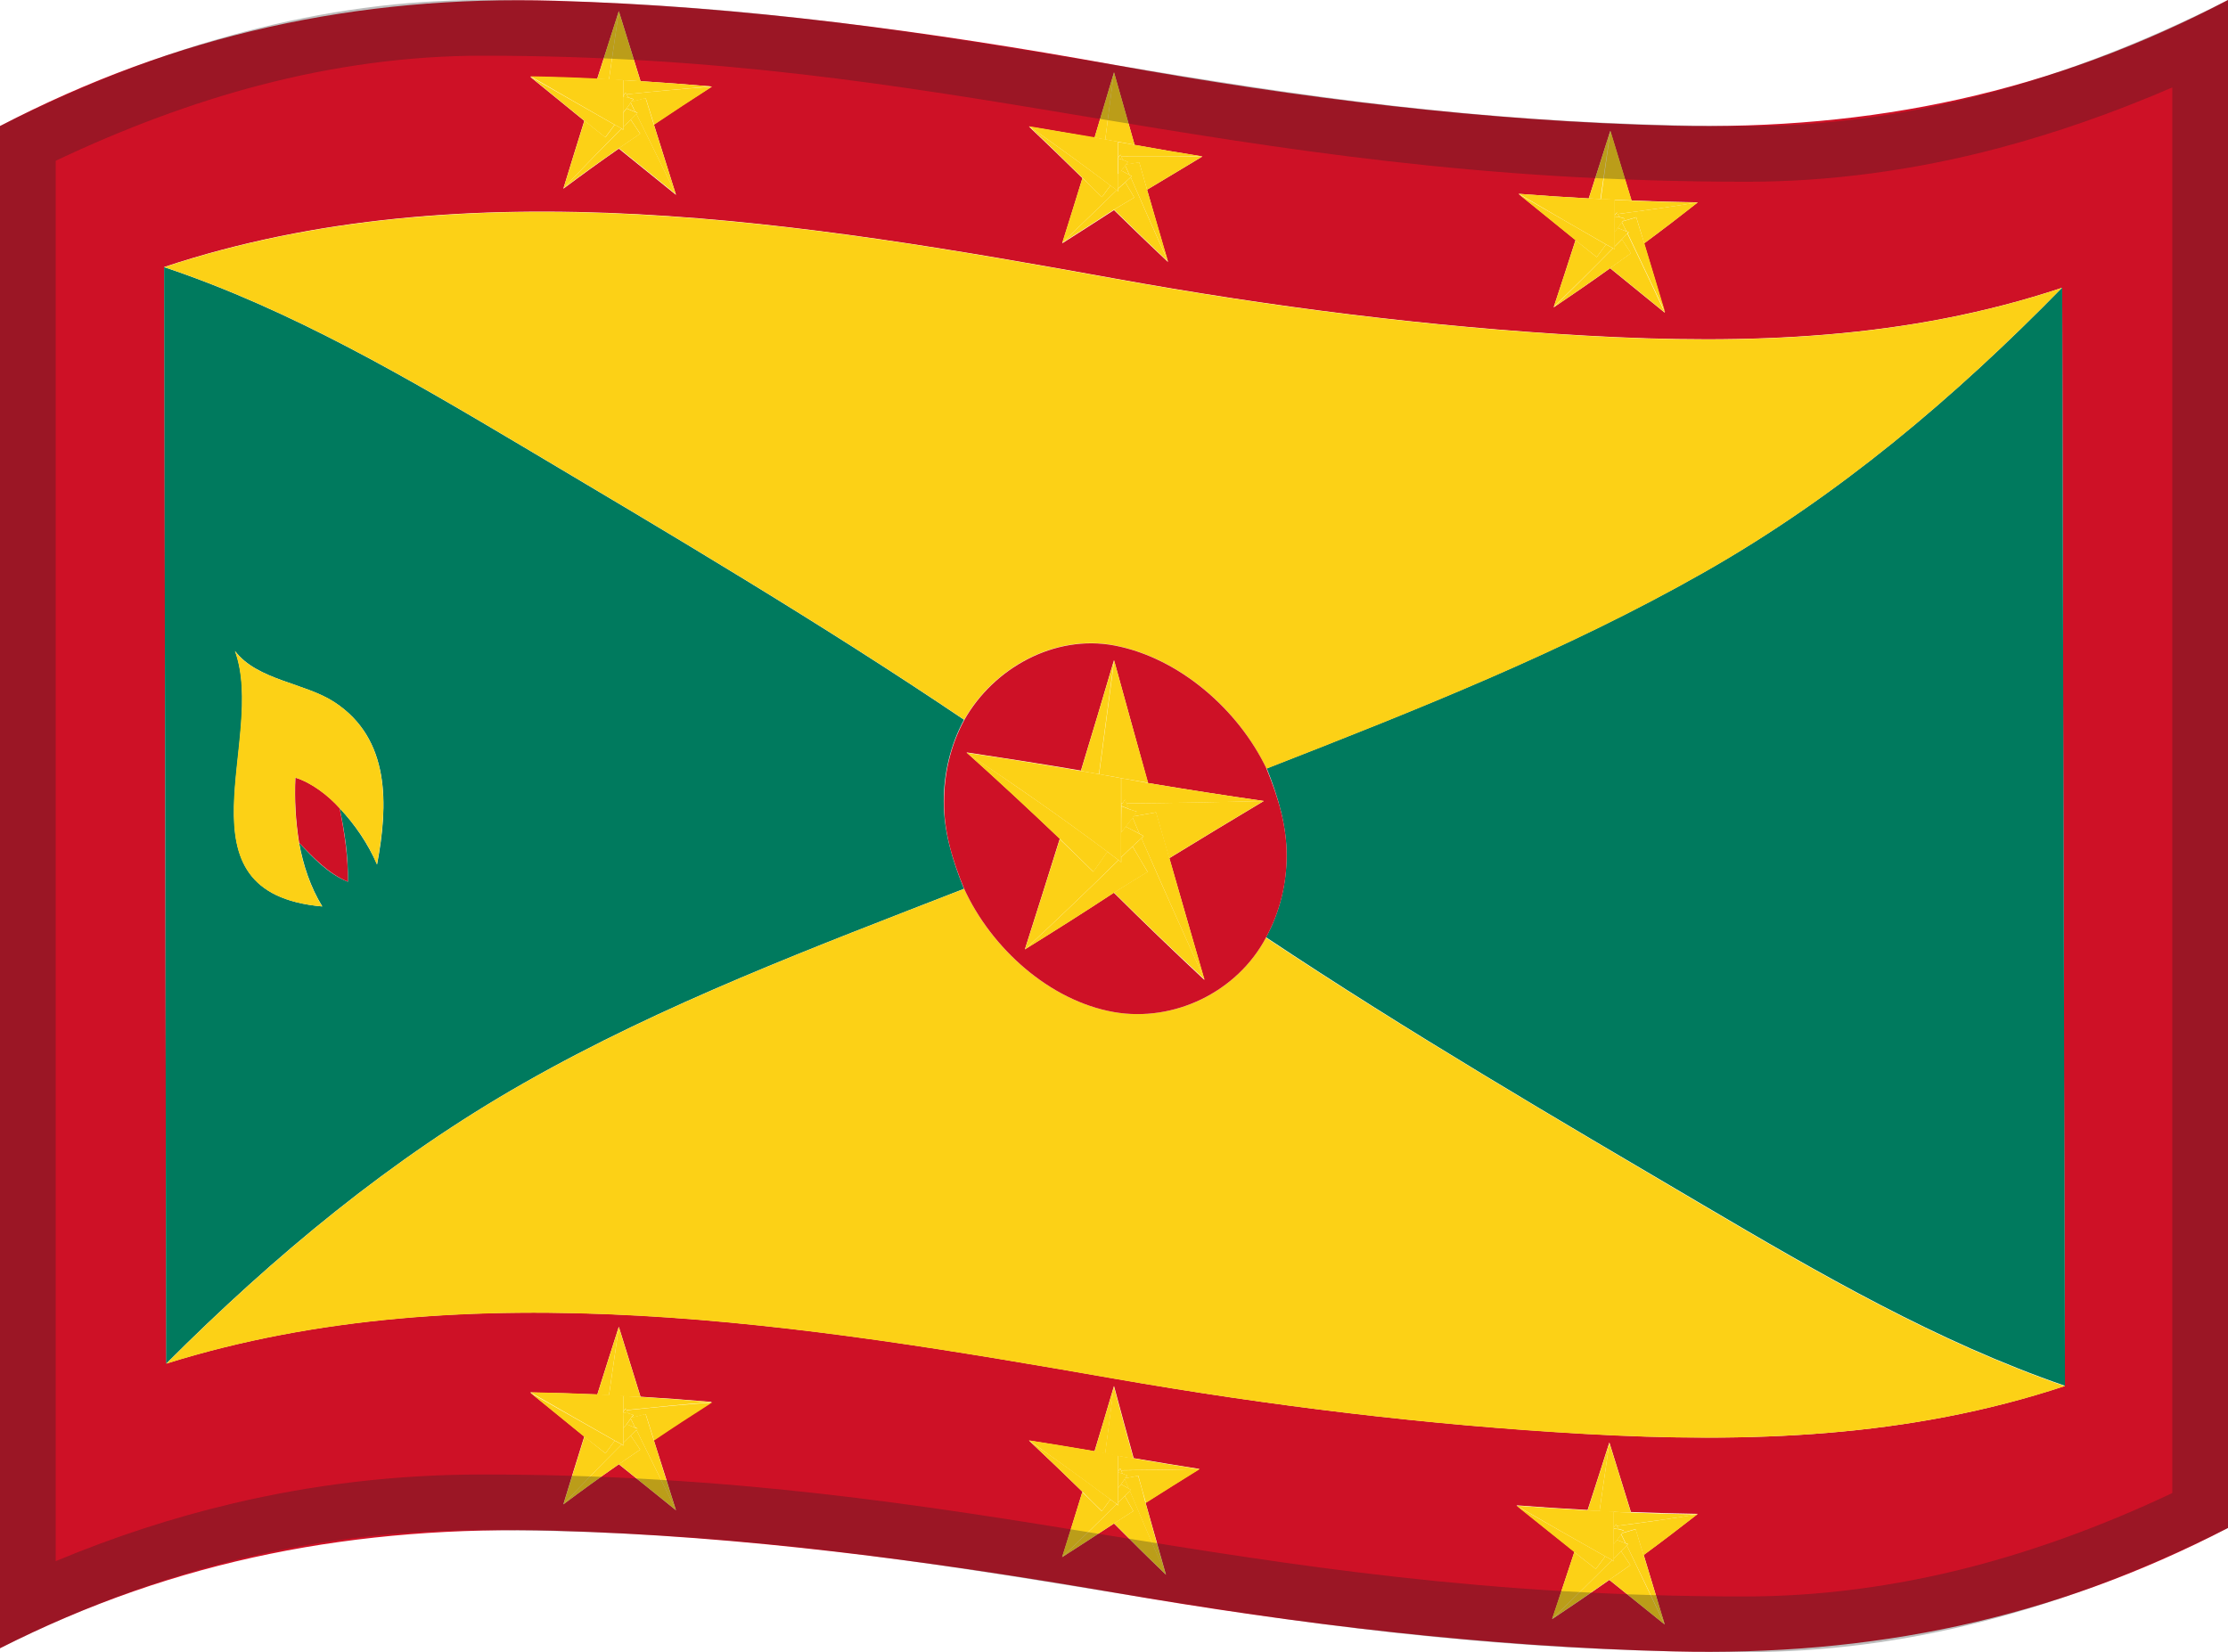 <svg viewBox="0 0 1200 890" xmlns="http://www.w3.org/2000/svg" xmlns:xlink="http://www.w3.org/1999/xlink">
  <g>
    <path d="M0,67.9c0,273.3,0,546.6,0,820c95.1-48.2,192.6-66.2,298.8-63.3c101,2.8,201.8,16.2,301.2,33.3 c99.4,17.2,200.3,29.2,301.2,31.7c106.7,2.6,203.8-17.2,298.8-66.5c0-274.4,0-548.7,0-823.1c-95.2,49.9-191.6,70.2-298.7,67.7 c-101-2.4-201.9-14.8-301.3-32.8S399.8,3.3,298.8,0.4C192.3-2.6,94.7,18.6,0,67.9z M867.3,70.5c3.8,12.5,7.6,25,11.4,37.5 c11.9,0.5,23.8,0.8,35.7,1c-9.5,7.5-19.1,14.9-28.9,22.1c3.8,12.4,7.5,24.9,11.2,37.4c-9.8-8-19.7-16-29.5-24 c-10,7.2-20.2,14.2-30.4,21.1c4-12.1,7.9-24.2,11.8-36.3c-10.2-8.3-20.5-16.6-30.7-24.9c12.6,1,25.2,1.8,37.8,2.5 C859.6,94.8,863.4,82.7,867.3,70.5z M600,39c3.7,13,7.4,26,11.1,39.1c12.2,2.2,24.3,4.2,36.5,6.2c-9.9,5.9-19.9,11.9-29.8,17.9 c3.7,13,7.5,26,11.3,39c-9.8-9.2-19.5-18.6-29.1-28c-9.3,6-18.6,12-27.9,17.9c3.7-11.7,7.3-23.4,10.9-35.1 c-9.5-9.4-19.1-18.6-28.8-27.8c11.8,1.9,23.6,3.9,35.3,6.1C593,62.4,596.5,50.7,600,39z M333.3,6c3.9,12.6,7.8,25.2,11.7,37.7 c12.8,0.8,25.6,1.8,38.4,2.9c-10.5,6.7-20.9,13.5-31.2,20.5c4,12.6,7.9,25.3,11.9,37.9c-10.3-8.3-20.5-16.6-30.8-24.9 c-10.1,7-20,14.2-29.9,21.6c3.7-12.2,7.5-24.4,11.3-36.6c-9.7-7.9-19.4-15.8-29.1-23.7c12,0.2,24,0.6,36,1.2 C325.5,30.3,329.4,18.1,333.3,6z M364.1,813.6c-10.3-8.3-20.5-16.6-30.8-24.8c-10.1,7-20,14.2-29.9,21.6 c3.7-12.2,7.5-24.4,11.3-36.6c-9.7-7.9-19.4-15.8-29.1-23.7c12,0.2,24,0.6,36.1,1.1c3.8-12.2,7.7-24.3,11.6-36.5 c3.9,12.6,7.8,25.2,11.7,37.7c12.8,0.8,25.6,1.7,38.4,2.8c-10.5,6.7-20.9,13.6-31.3,20.5C356.2,788.3,360.1,800.9,364.1,813.6z M628,848.3c-9.5-9.1-18.8-18.3-28-27.6c-9.3,6.1-18.5,12.1-27.9,18.1c3.7-11.7,7.3-23.5,10.9-35.2c-9.5-9.3-19.1-18.5-28.8-27.6 c11.8,1.9,23.5,3.8,35.3,5.8c3.5-11.7,7.1-23.4,10.5-35.2c3.5,13,7,25.9,10.6,38.9c11.8,2,23.6,3.9,35.4,5.8 c-9.7,6-19.3,12.1-29,18.2C620.7,822.4,624.3,835.3,628,848.3z M896.6,875.1c-9.9-8-19.9-16-29.8-24 c-10.2,7.2-20.4,14.2-30.8,21.1c4-12.1,8-24.2,12-36.3c-10.4-8.3-20.8-16.6-31.2-25c12.8,1,25.5,1.8,38.3,2.5 c3.9-12.1,7.9-24.3,11.7-36.4c3.9,12.5,7.7,25,11.6,37.5c12,0.5,24,0.8,36,1c-9.6,7.5-19.3,14.9-29.1,22.1 C889.1,850.1,892.8,862.6,896.6,875.1z M1112.1,746.6c-84.3,28-170.4,30.8-258.4,25.8c-85-4.8-169.8-15.1-253.7-29.8 c-164.2-28.7-347.9-59-510.4-8.1c-0.4-196.9-0.8-393.8-1.1-590.7c162.9-54.1,346.6-23.7,511.7,6.2c84,15.2,168.9,26,254.1,30.8 c87.3,4.9,172.7,2.1,256.4-25.8C1111.1,352.2,1111.6,549.4,1112.1,746.6L1112.1,746.6z" fill="#CE1126"/>
    <path d="M693,461c-0.1,14.7-3.5,30-11.1,43.9c76.8,51.2,156.4,97.7,235.9,144.5c62.3,36.7,125.8,73.5,194.4,97.1 c-0.5-197.2-1-394.4-1.5-591.6c-57.9,59.2-120.6,112.3-192.8,153.3c-75,42.6-155.5,74.4-235.6,105.7 C688.6,429.8,693,445.1,693,461z" fill="#007A5E"/>
    <path d="M508.3,431.7c0-14.7,3.4-30,10.9-44c-77.1-52-157.1-99.3-237-146.8c-62-36.8-125.1-74-193.8-97 c0.4,196.9,0.8,393.8,1.1,590.7c58.1-58.1,121.1-110.5,192.7-151.2c75.1-42.8,156.7-73.3,237-104.6 C512.8,463,508.3,447.7,508.3,431.7z M203.1,465.7c-4.9-11.2-11.9-21.5-20.2-30.4c2.8,13,4.7,26.3,4.5,39.7 c-10.7-4.3-18.6-12.8-26.3-21c2.2,12,6.1,23.9,12.5,34.3c-81.5-7.3-29.6-90.4-47-137.6c12,15.8,37.6,17.1,53.6,27.6 C210.4,398.1,209.1,433.7,203.1,465.7z" fill="#007A5E"/>
    <path d="M600,545.2c-34.8-6.1-66.1-34.4-80.7-66.4c-80.4,31.3-161.9,61.9-237,104.6 c-71.6,40.7-134.6,93.1-192.7,151.2c162.5-50.9,346.2-20.6,510.4,8.1c83.9,14.6,168.6,25,253.7,29.8c88,4.9,174.1,2.1,258.4-25.8 c-68.6-23.6-132.1-60.4-194.4-97.1c-79.5-46.9-159.1-93.4-235.9-144.5C666.3,534.5,632.3,550.8,600,545.2z" fill="#FCD116"/>
    <path d="M519.3,387.7c15.8-28,48.6-46.1,80.7-40.1c35,6.6,67,34.5,82.1,66.5c80.1-31.3,160.7-63.1,235.6-105.7 c72.2-41,134.9-94.1,192.8-153.3c-83.6,27.9-169,30.7-256.4,25.8c-85.2-4.8-170.1-15.6-254.1-30.8c-165-29.9-348.6-60.2-511.5-6.2 c68.7,23,131.8,60.2,193.8,97C362.2,288.4,442.2,335.7,519.3,387.7z" fill="#FCD116"/>
    <path d="M519.3,478.8c14.6,31.9,45.9,60.3,80.7,66.4c32.2,5.6,66.3-10.7,81.9-40.2c7.6-14,11.1-29.2,11.1-43.9 c0.1-16-4.4-31.2-10.8-46.9c-15.2-32-47.2-59.9-82.1-66.5c-32.1-6-64.9,12.1-80.7,40.1c-7.6,14-10.9,29.2-10.9,44 C508.3,447.7,512.8,463,519.3,478.8z M618.3,421.8c20.8,3.5,41.6,6.7,62.4,9.7c-17,10.2-34,20.4-50.9,30.8 c6.3,21.9,12.6,43.8,18.9,65.6c-16.5-15.4-32.8-31.1-48.8-47c-15.8,10.4-31.8,20.5-47.9,30.5c6.3-19.8,12.6-39.7,18.8-59.6 c-16.5-15.8-33.2-31.3-50.2-46.5c20.6,3.1,41.1,6.3,61.6,9.8c6-19.8,12-39.6,17.8-59.5C606.1,377.7,612.2,399.7,618.3,421.8z" fill="#CE1126"/>
    <path d="M591.9,417c2.7-20.4,5.4-40.8,8.1-61.2c-5.9,19.8-11.8,39.7-17.8,59.5C586.1,416,588,416.4,591.9,417z" fill="#FCD116"/>
    <path d="M596.3,417.8c3,0.5,4.5,0.8,7.6,1.4c5.7,1,8.6,1.5,14.5,2.5c-6.2-21.9-12.3-43.9-18.3-65.9 c-2.7,20.4-5.4,40.8-8.1,61.2C593.6,417.4,594.5,417.5,596.3,417.8z" fill="#FCD116"/>
    <path d="M603.9,419.2c0,5.4,0,8.1,0,13.5c0.2,0,0.4,0.1,0.6,0.1c0.6-0.8,0.9-1.2,1.4-2c0.3,0.8,0.5,1.2,0.8,2 c24.7-0.2,49.3-0.6,74-1.3c-20.8-3-41.6-6.2-62.4-9.7C612.5,420.8,609.6,420.2,603.9,419.2z" fill="#FCD116"/>
    <path d="M606.7,432.8c0.5,1.2,0.7,1.8,1.2,3c1.7,0.6,2.6,0.9,4.3,1.4c-0.7,1.1-1.1,1.6-1.9,2.6 c4.9-0.9,7.3-1.3,12.3-2.2c2.8,9.9,4.3,14.8,7.1,24.7c16.9-10.4,33.9-20.6,50.9-30.8C656.1,432.1,631.4,432.6,606.7,432.8z" fill="#FCD116"/>
    <path d="M604.5,432.8c-0.2,0-0.4-0.1-0.6-0.1c0,0.3,0,0.4,0,0.7C604.1,433.2,604.2,433,604.5,432.8z" fill="#FCD116"/>
    <path d="M622.7,437.6c-5,0.9-7.4,1.3-12.3,2.2c-0.2,0.2-0.2,0.4-0.4,0.6c1.5,3.5,2.2,5.2,3.7,8.7 c0.9,0.5,1.4,0.8,2.3,1.3c-0.5,0.5-0.7,0.7-1.2,1.2c11.2,25.5,22.5,50.9,34,76.2c-6.4-21.8-12.7-43.6-18.9-65.4 C627,452.4,625.6,447.5,622.7,437.6z" fill="#FCD116"/>
    <path d="M603.9,434.1c1.6,0.7,2.5,1,4.1,1.6c-0.5-1.2-0.7-1.8-1.2-3c-0.3-0.8-0.5-1.2-0.8-2 c-0.6,0.8-0.9,1.2-1.4,2c-0.2,0.2-0.4,0.3-0.6,0.6C603.9,433.7,603.9,433.8,603.9,434.1z" fill="#FCD116"/>
    <path d="M614.8,451.5c-1.9,1.8-2.9,2.7-4.8,4.4c3.2,5.5,4.8,8.3,8.1,13.7c-7.3,4.5-11,6.7-18.1,11.2 c16,15.9,32.3,31.5,48.8,46.8C637.3,502.4,625.9,477,614.8,451.5z" fill="#FCD116"/>
    <path d="M606.3,445.3c2.9,1.5,4.4,2.3,7.4,3.8c-1.5-3.5-2.2-5.2-3.7-8.7C608.5,442.4,607.8,443.3,606.3,445.3z" fill="#FCD116"/>
    <path d="M618.1,469.7c-3.2-5.5-4.9-8.2-8.1-13.7c-2.5,2.3-3.7,3.5-6.1,5.8c0,1.1,0,1.6,0,2.7 c-0.6-0.5-0.9-0.7-1.4-1.2c-16.6,16.3-33.3,32.3-50.4,48.1c16.1-10,32.1-20.1,47.9-30.5C607.1,476.5,610.7,474.2,618.1,469.7z" fill="#FCD116"/>
    <path d="M606.3,445.3c-1,1.3-1.5,1.9-2.5,3.2c0,5.3,0,8,0,13.3c2.4-2.3,3.7-3.5,6.1-5.8c1.9-1.8,2.8-2.7,4.8-4.4 c0.5-0.5,0.7-0.7,1.2-1.2c-0.9-0.5-1.4-0.8-2.3-1.3C610.7,447.6,609.3,446.8,606.3,445.3z" fill="#FCD116"/>
    <path d="M602.4,463.3c-2.4-1.8-3.6-2.7-6-4.5c-3,4.3-4.5,6.5-7.6,10.8c-7.1-7-10.7-10.5-18-17.5 c-6.2,19.8-12.5,39.6-18.8,59.4C569.1,495.6,585.9,479.6,602.4,463.3z" fill="#FCD116"/>
    <path d="M603.9,448.5c1-1.3,1.5-1.9,2.5-3.2c1.5-1.9,2.2-2.9,3.7-4.8c0.2-0.2,0.2-0.4,0.4-0.6 c0.7-1.1,1.1-1.6,1.9-2.6c-1.7-0.6-2.6-0.9-4.3-1.4c-1.6-0.7-2.5-1-4.1-1.6C603.9,439.8,603.9,442.7,603.9,448.5z" fill="#FCD116"/>
    <path d="M588.9,469.6c3.1-4.3,4.6-6.5,7.6-10.8c-24.8-18.5-50.1-36.1-75.8-53.3c17,15.3,33.7,30.8,50.2,46.5 C578.2,459.1,581.8,462.6,588.9,469.6z" fill="#FCD116"/>
    <path d="M596.4,458.8c2.4,1.8,3.5,2.7,6,4.5c0.6,0.5,0.9,0.7,1.4,1.2c0-1.1,0-1.6,0-2.7c0-5.3,0-8,0-13.3 c0-5.8,0-8.6,0-14.4c0-0.3,0-0.4,0-0.7c0-0.3,0-0.4,0-0.7c0-5.4,0-8.1,0-13.5c-3.1-0.6-4.6-0.8-7.6-1.4c-1.7-0.3-2.6-0.5-4.4-0.8 c-3.8-0.7-5.8-1-9.7-1.7c-20.5-3.5-41-6.8-61.6-9.8C546.4,422.7,571.7,440.3,596.4,458.8z" fill="#FCD116"/>
    <path d="M333.3,6c-3.9,12.1-7.8,24.3-11.6,36.5c2.5,0.1,3.8,0.2,6.3,0.3C329.8,30.5,331.5,18.2,333.3,6z" fill="#FCD116"/>
    <path d="M330.9,42.9c1.9,0.1,2.9,0.2,4.8,0.3c3.7,0.2,5.6,0.3,9.3,0.6c-3.9-12.6-7.8-25.2-11.7-37.7 c-1.8,12.3-3.5,24.5-5.3,36.8C329.2,42.8,329.7,42.8,330.9,42.9z" fill="#FCD116"/>
    <path d="M335.7,43.2c0,3.2,0,4.8,0,8c0.2-0.1,0.3-0.1,0.4-0.2c0.4-0.4,0.5-0.7,0.9-1.1c0.2,0.4,0.3,0.6,0.4,0.9 c15.3-1.6,30.6-3,45.9-4.2c-12.8-1.1-25.6-2.1-38.4-2.9C341.3,43.5,339.4,43.4,335.7,43.2z" fill="#FCD116"/>
    <path d="M337.5,50.8c0.4,0.7,0.5,1,0.9,1.7c1.2,0.3,1.7,0.5,2.9,0.9c-0.5,0.6-0.8,0.9-1.3,1.5 c3.1-0.8,4.7-1.2,7.8-2c1.8,5.7,2.7,8.5,4.5,14.3c10.3-6.9,20.8-13.8,31.2-20.5C368.1,47.8,352.8,49.2,337.5,50.8z" fill="#FCD116"/>
    <path d="M335.7,51.2c0,0.2,0,0.3,0,0.5c0.2-0.3,0.3-0.4,0.4-0.7C336,51.1,335.9,51.1,335.7,51.2z" fill="#FCD116"/>
    <path d="M347.7,52.8c-3.1,0.8-4.7,1.2-7.8,2c-0.1,0.2-0.1,0.3-0.2,0.4c1,2,1.5,3,2.4,5c0.5,0.2,0.8,0.3,1.3,0.5 c-0.3,0.3-0.4,0.4-0.7,0.6c7.1,14.5,14.2,28.9,21.3,43.3c-4-12.6-8-25.1-11.9-37.7C350.4,61.4,349.5,58.5,347.7,52.8z" fill="#FCD116"/>
    <path d="M337.5,50.8c-0.2-0.4-0.3-0.6-0.4-0.9c-0.4,0.4-0.5,0.7-0.9,1.1c-0.2,0.3-0.3,0.4-0.4,0.7 c0,0.2,0,0.3,0,0.5c1.1,0.2,1.6,0.2,2.7,0.4C338,51.8,337.8,51.5,337.5,50.8z" fill="#FCD116"/>
    <path d="M342.8,61.4c-1.2,1.2-1.9,1.8-3.1,3c2,3,3.1,4.6,5.1,7.6c-4.6,3.1-6.9,4.7-11.5,7.8 c10.3,8.3,20.5,16.6,30.8,24.9C357,90.3,349.9,75.9,342.8,61.4z" fill="#FCD116"/>
    <path d="M342.1,60.3c-1-2-1.5-3-2.4-5c-0.9,1.2-1.3,1.8-2.2,3.1C339.3,59.1,340.3,59.5,342.1,60.3z" fill="#FCD116"/>
    <path d="M344.8,72.1c-2-3.1-3.1-4.6-5.1-7.6c-1.6,1.6-2.4,2.3-4,3.9c0,0.6,0,1,0,1.6c-0.4-0.3-0.5-0.4-0.9-0.7 c-10.6,10.6-21.1,21.4-31.4,32.2c9.8-7.4,19.8-14.5,29.9-21.6C337.9,76.7,340.2,75.2,344.8,72.1z" fill="#FCD116"/>
    <path d="M334.8,69.2c-1.5-0.8-2.2-1.2-3.7-2c-2,2.7-3,4.1-5,6.8c-4.5-3.6-6.8-5.4-11.3-9 c-3.8,12.1-7.6,24.3-11.3,36.4C313.8,90.6,324.2,79.8,334.8,69.2z" fill="#FCD116"/>
    <path d="M339.7,64.5c1.2-1.2,1.9-1.8,3.1-3c0.3-0.3,0.4-0.4,0.7-0.6c-0.5-0.2-0.8-0.3-1.3-0.5 c-1.9-0.8-2.8-1.1-4.7-1.9c-0.7,0.9-1.1,1.3-1.8,2.2c0,3.1,0,4.7,0,7.8C337.3,66.8,338.1,66,339.7,64.5z" fill="#FCD116"/>
    <path d="M337.5,58.4c0.9-1.2,1.3-1.8,2.2-3.1c0.1-0.2,0.1-0.3,0.2-0.4c0.5-0.6,0.8-0.9,1.3-1.5 c-1.2-0.3-1.7-0.5-2.9-0.9c-1.1-0.2-1.6-0.2-2.7-0.4c0,3.4,0,5.1,0,8.5C336.4,59.7,336.8,59.2,337.5,58.4z" fill="#FCD116"/>
    <path d="M326,74c2-2.7,3-4.1,5-6.8c-15.1-8.6-30.3-17.3-45.4-25.9c9.7,7.9,19.4,15.8,29.1,23.7 C319.2,68.6,321.5,70.4,326,74z" fill="#FCD116"/>
    <path d="M331.1,67.2c1.5,0.8,2.2,1.2,3.7,2c0.4,0.3,0.5,0.4,0.9,0.7c0-0.6,0-1,0-1.6c0-3.1,0-4.7,0-7.8 c0-3.4,0-5.1,0-8.5c0-0.2,0-0.3,0-0.5s0-0.3,0-0.5c0-3.2,0-4.8,0-8c-1.9-0.1-2.9-0.2-4.8-0.3c-1.1-0.1-1.7-0.1-2.9-0.1 c-2.5-0.1-3.8-0.2-6.3-0.3c-12-0.6-24-1-36-1.2C300.8,49.9,315.9,58.5,331.1,67.2z" fill="#FCD116"/>
    <path d="M600,39c-3.5,11.7-7,23.4-10.5,35.1c2.3,0.4,3.5,0.6,5.8,1.1C596.8,63.1,598.4,51,600,39z" fill="#FCD116"/>
    <path d="M597.8,75.6c1.7,0.3,2.6,0.5,4.5,0.8c3.5,0.6,5.3,1,8.8,1.6c-3.7-13-7.4-26-11.1-39.1 c-1.6,12.1-3.2,24.1-4.7,36.2C596.3,75.3,596.8,75.4,597.8,75.6z" fill="#FCD116"/>
    <path d="M602.3,76.5c0,3.2,0,4.8,0,8c0.2-0.1,0.2-0.1,0.4-0.2c0.3-0.4,0.5-0.6,0.8-1c0.2,0.4,0.3,0.6,0.4,1 c14.6,0.1,29.1,0,43.7-0.1c-12.2-1.9-24.4-4-36.5-6.2C607.5,77.4,605.8,77.1,602.3,76.5z" fill="#FCD116"/>
    <path d="M604,84.3c0.3,0.7,0.5,1.1,0.8,1.8c1.1,0.5,1.6,0.7,2.7,1.2c-0.5,0.5-0.8,0.8-1.3,1.4 c2.9-0.5,4.4-0.7,7.4-1.2c1.7,5.9,2.5,8.8,4.2,14.7c9.9-6,19.8-11.9,29.8-17.9C633.1,84.3,618.5,84.4,604,84.3z" fill="#FCD116"/>
    <path d="M602.3,84.5c0,0.2,0,0.3,0,0.5c0.2-0.2,0.2-0.4,0.4-0.6C602.5,84.4,602.5,84.4,602.3,84.5z" fill="#FCD116"/>
    <path d="M613.6,87.4c-3,0.5-4.4,0.7-7.4,1.2c-0.1,0.2-0.1,0.3-0.2,0.4c0.9,2.1,1.4,3.1,2.3,5.2 c0.5,0.3,0.8,0.4,1.3,0.7c-0.3,0.2-0.4,0.3-0.6,0.6c6.6,15.1,13.3,30.3,20.1,45.3c-3.8-12.9-7.5-25.8-11.3-38.7 C616.1,96.2,615.3,93.3,613.6,87.4z" fill="#FCD116"/>
    <path d="M604,84.3c-0.2-0.4-0.3-0.6-0.4-1c-0.3,0.4-0.5,0.6-0.8,1c-0.2,0.2-0.2,0.4-0.4,0.6c0,0.2,0,0.3,0,0.5 c1,0.3,1.5,0.4,2.5,0.7C604.5,85.4,604.3,85,604,84.3z" fill="#FCD116"/>
    <path d="M609,95.5c-1.2,1.1-1.8,1.6-2.9,2.7c1.9,3.3,2.9,4.9,4.8,8.2c-4.4,2.6-6.5,3.9-10.9,6.5 c9.6,9.4,19.3,18.8,29.1,28C622.3,125.8,615.6,110.7,609,95.5z" fill="#FCD116"/>
    <path d="M608.3,94.3c-0.9-2.1-1.4-3.1-2.3-5.2c-0.8,1.1-1.3,1.7-2.1,2.8C605.7,92.8,606.6,93.3,608.3,94.3z" fill="#FCD116"/>
    <path d="M610.9,106.4c-1.9-3.3-2.9-4.9-4.8-8.2c-1.5,1.4-2.3,2.1-3.8,3.4c0,0.6,0,1,0,1.6 c-0.3-0.3-0.5-0.5-0.8-0.8c-9.7,9.5-19.5,19-29.4,28.4c9.4-5.9,18.7-11.9,27.9-17.9C604.3,110.3,606.5,109,610.9,106.4z" fill="#FCD116"/>
    <path d="M601.5,102.4c-1.4-1-2.1-1.5-3.4-2.5c-1.8,2.5-2.7,3.7-4.6,6.3c-4.1-4.1-6.2-6.2-10.5-10.3 c-3.6,11.6-7.2,23.3-10.9,34.9C582,121.4,591.7,111.9,601.5,102.4z" fill="#FCD116"/>
    <path d="M606,98.2c1.2-1.1,1.8-1.6,2.9-2.7c0.3-0.2,0.4-0.3,0.6-0.6c-0.5-0.3-0.8-0.4-1.3-0.7 c-1.8-1-2.6-1.4-4.4-2.4c-0.7,0.8-1,1.2-1.7,2c0,3.1,0,4.7,0,7.8C603.8,100.2,604.5,99.5,606,98.2z" fill="#FCD116"/>
    <path d="M604,91.9c0.8-1.1,1.3-1.7,2.1-2.8c0.1-0.2,0.1-0.3,0.2-0.4c0.5-0.5,0.8-0.8,1.3-1.4 c-1.1-0.5-1.6-0.7-2.7-1.2c-1-0.3-1.5-0.4-2.5-0.7c0,3.4,0,5.1,0,8.5C603,93,603.3,92.6,604,91.9z" fill="#FCD116"/>
    <path d="M593.5,106.2c1.8-2.5,2.7-3.8,4.6-6.3C583.6,89,569,78.4,554.2,68c9.7,9.1,19.3,18.4,28.8,27.8 C587.2,99.9,589.3,102,593.5,106.2z" fill="#FCD116"/>
    <path d="M598,99.9c1.3,1,2,1.5,3.4,2.5c0.3,0.3,0.5,0.5,0.8,0.8c0-0.6,0-1,0-1.6c0-3.1,0-4.7,0-7.8 c0-3.4,0-5.1,0-8.5c0-0.2,0-0.3,0-0.5s0-0.3,0-0.5c0-3.2,0-4.8,0-8c-1.8-0.3-2.7-0.5-4.5-0.8c-1-0.2-1.5-0.3-2.6-0.5 c-2.3-0.4-3.5-0.6-5.8-1.1C577.7,72,565.9,70,554.2,68C569,78.4,583.6,89,598,99.9z" fill="#FCD116"/>
    <path d="M867.3,70.5c-3.8,12.1-7.7,24.3-11.6,36.4c2.5,0.1,3.8,0.2,6.3,0.3C863.8,95.1,865.5,82.8,867.3,70.5z" fill="#FCD116"/>
    <path d="M864.9,107.4c1.9,0.1,2.9,0.1,4.8,0.2c3.6,0.2,5.5,0.2,9.1,0.4c-3.8-12.5-7.6-25-11.4-37.5 c-1.7,12.3-3.5,24.5-5.2,36.8C863.2,107.4,863.7,107.4,864.9,107.4z" fill="#FCD116"/>
    <path d="M869.6,107.7c0,3.2,0,4.8,0,8c0.2-0.1,0.3-0.1,0.4-0.2c0.3-0.4,0.5-0.7,0.9-1.1c0.2,0.4,0.3,0.6,0.4,0.9 c14.4-1.9,28.7-3.9,43-6.2c-11.9-0.2-23.8-0.5-35.7-1C875.1,107.9,873.3,107.8,869.6,107.7z" fill="#FCD116"/>
    <path d="M871.4,115.3c0.3,0.7,0.5,1,0.9,1.6c1.1,0.3,1.7,0.5,2.8,0.8c-0.5,0.6-0.8,0.9-1.3,1.5 c3-0.9,4.5-1.3,7.5-2.2c1.7,5.6,2.6,8.5,4.3,14.1c9.7-7.2,19.4-14.6,28.9-22.1C900.1,111.4,885.7,113.4,871.4,115.3z" fill="#FCD116"/>
    <path d="M869.6,115.7c0,0.2,0,0.3,0,0.5c0.2-0.3,0.3-0.4,0.4-0.7C869.9,115.5,869.8,115.6,869.6,115.7z" fill="#FCD116"/>
    <path d="M881.3,117.1c-3,0.9-4.5,1.3-7.5,2.2c-0.1,0.2-0.1,0.3-0.2,0.4c0.9,2,1.4,2.9,2.4,4.9 c0.5,0.2,0.8,0.3,1.3,0.5c-0.3,0.3-0.4,0.4-0.6,0.7c6.8,14.2,13.5,28.3,20.2,42.5c-3.7-12.4-7.5-24.8-11.2-37.1 C883.8,125.5,883,122.7,881.3,117.1z" fill="#FCD116"/>
    <path d="M871.4,115.3c-0.2-0.4-0.3-0.6-0.4-0.9c-0.3,0.4-0.5,0.7-0.9,1.1c-0.2,0.3-0.3,0.4-0.4,0.7 c0,0.2,0,0.3,0,0.5c1,0.1,1.6,0.2,2.6,0.3C871.9,116.3,871.7,116,871.4,115.3z" fill="#FCD116"/>
    <path d="M876.5,125.8c-1.2,1.2-1.8,1.8-3,3.1c2,3,3,4.5,4.9,7.5c-4.5,3.2-6.7,4.8-11.2,8c9.8,8,19.7,16,29.5,24 C890,154.1,883.3,140,876.5,125.8z" fill="#FCD116"/>
    <path d="M875.9,124.6c-0.9-2-1.4-2.9-2.4-4.9c-0.9,1.2-1.3,1.9-2.2,3.1C873.2,123.6,874.1,123.9,875.9,124.6z" fill="#FCD116"/>
    <path d="M878.5,136.4c-2-3-3-4.5-4.9-7.5c-1.6,1.6-2.3,2.4-3.9,3.9c0,0.6,0,1,0,1.6c-0.3-0.3-0.5-0.4-0.9-0.7 c-10.5,10.7-21.2,21.3-31.9,31.8c10.2-6.9,20.3-13.9,30.4-21.1C871.7,141.2,874,139.6,878.5,136.4z" fill="#FCD116"/>
    <path d="M868.7,133.7c-1.5-0.8-2.2-1.2-3.7-2c-2,2.7-3,4.1-5,6.8c-4.5-3.6-6.8-5.4-11.4-9.1 c-3.9,12-7.8,24-11.8,36C847.6,154.9,858.2,144.4,868.7,133.7z" fill="#FCD116"/>
    <path d="M873.5,128.9c1.2-1.2,1.8-1.8,3-3.1c0.3-0.3,0.4-0.4,0.6-0.7c-0.5-0.2-0.8-0.3-1.3-0.5 c-1.8-0.7-2.7-1.1-4.5-1.8c-0.7,0.9-1,1.3-1.7,2.2c0,3.1,0,4.7,0,7.8C871.2,131.2,872,130.4,873.5,128.9z" fill="#FCD116"/>
    <path d="M871.4,122.8c0.9-1.2,1.3-1.9,2.2-3.1c0.1-0.2,0.1-0.3,0.2-0.4c0.5-0.6,0.8-0.9,1.3-1.5 c-1.1-0.3-1.7-0.5-2.8-0.8c-1-0.1-1.6-0.2-2.6-0.3c0,3.4,0,5.1,0,8.5C870.3,124.2,870.7,123.7,871.4,122.8z" fill="#FCD116"/>
    <path d="M860,138.5c2-2.7,3-4.1,5-6.8c-15.7-9-31.5-18.1-47.2-27.2c10.2,8.3,20.5,16.6,30.7,24.9 C853.2,133.1,855.5,134.9,860,138.5z" fill="#FCD116"/>
    <path d="M865.1,131.7c1.5,0.8,2.2,1.2,3.7,2c0.3,0.3,0.5,0.4,0.9,0.7c0-0.6,0-1,0-1.6c0-3.1,0-4.7,0-7.8 c0-3.4,0-5.1,0-8.5c0-0.2,0-0.3,0-0.5s0-0.3,0-0.5c0-3.2,0-4.8,0-8c-1.9-0.1-2.9-0.1-4.8-0.2c-1.1-0.1-1.7-0.1-2.8-0.1 c-2.5-0.1-3.8-0.2-6.3-0.3c-12.6-0.7-25.2-1.5-37.8-2.5C833.6,113.6,849.3,122.7,865.1,131.7z" fill="#FCD116"/>
    <path d="M333.3,714.8c-3.9,12.2-7.8,24.3-11.6,36.5c2.5,0.1,3.8,0.2,6.3,0.3C329.8,739.4,331.5,727.1,333.3,714.8z " fill="#FCD116"/>
    <path d="M330.9,751.8c1.9,0.1,2.9,0.2,4.8,0.3c3.7,0.2,5.6,0.3,9.3,0.5c-3.9-12.6-7.8-25.2-11.7-37.7 c-1.8,12.3-3.5,24.5-5.3,36.8C329.2,751.7,329.7,751.7,330.9,751.8z" fill="#FCD116"/>
    <path d="M335.7,752c0,3.2,0,4.8,0,8c0.2-0.1,0.3-0.1,0.4-0.2c0.4-0.4,0.5-0.7,0.9-1.1c0.2,0.4,0.3,0.6,0.4,0.9 c15.3-1.6,30.6-3.1,45.9-4.3c-12.8-1.1-25.6-2-38.4-2.8C341.3,752.3,339.4,752.2,335.7,752z" fill="#FCD116"/>
    <path d="M337.5,759.7c0.4,0.7,0.5,1,0.9,1.7c1.2,0.3,1.7,0.5,2.9,0.9c-0.5,0.6-0.8,0.9-1.3,1.5 c3.1-0.8,4.7-1.2,7.8-2c1.8,5.7,2.7,8.5,4.5,14.2c10.3-7,20.8-13.8,31.3-20.5C368.1,756.6,352.8,758.1,337.5,759.7z" fill="#FCD116"/>
    <path d="M335.7,760c0,0.2,0,0.3,0,0.5c0.2-0.3,0.3-0.4,0.4-0.7C336,759.9,335.9,760,335.7,760z" fill="#FCD116"/>
    <path d="M347.7,761.7c-3.1,0.8-4.7,1.2-7.8,2c-0.1,0.2-0.1,0.3-0.2,0.4c1,2,1.5,3,2.4,4.9c0.5,0.2,0.8,0.3,1.3,0.5 c-0.3,0.3-0.4,0.4-0.7,0.6c7.1,14.4,14.2,28.9,21.3,43.3c-4-12.5-8-25.1-11.9-37.7C350.4,770.2,349.5,767.4,347.7,761.7z" fill="#FCD116"/>
    <path d="M336.2,759.8c-0.2,0.3-0.3,0.4-0.4,0.7c0,0.2,0,0.3,0,0.5c1.1,0.2,1.6,0.2,2.7,0.4c-0.4-0.7-0.5-1-0.9-1.7 c-0.2-0.4-0.3-0.6-0.4-0.9C336.7,759.2,336.5,759.4,336.2,759.8z" fill="#FCD116"/>
    <path d="M342.8,770.3c-1.2,1.2-1.9,1.8-3.1,3c2,3,3.1,4.6,5.1,7.6c-4.6,3.1-6.9,4.7-11.5,7.8 c10.3,8.3,20.5,16.6,30.8,24.8C357,799.1,349.9,784.7,342.8,770.3z" fill="#FCD116"/>
    <path d="M342.1,769.1c-1-2-1.5-3-2.4-4.9c-0.9,1.2-1.3,1.8-2.2,3.1C339.3,768,340.3,768.3,342.1,769.1z" fill="#FCD116"/>
    <path d="M344.8,780.9c-2-3.1-3.1-4.6-5.1-7.6c-1.6,1.6-2.4,2.3-4,3.9c0,0.6,0,1,0,1.6c-0.4-0.3-0.5-0.4-0.9-0.7 c-10.6,10.6-21.1,21.4-31.4,32.3c9.8-7.4,19.8-14.6,29.9-21.6C337.9,785.6,340.2,784,344.8,780.9z" fill="#FCD116"/>
    <path d="M337.5,767.2c-0.7,0.9-1.1,1.3-1.8,2.2c0,3.1,0,4.7,0,7.8c1.6-1.6,2.4-2.3,4-3.9c1.2-1.2,1.9-1.8,3.1-3 c0.3-0.3,0.4-0.4,0.7-0.6c-0.5-0.2-0.8-0.3-1.3-0.5C340.3,768.3,339.3,768,337.5,767.2z" fill="#FCD116"/>
    <path d="M334.8,778.1c-1.5-0.8-2.2-1.2-3.7-2c-2,2.7-3,4.1-5,6.8c-4.5-3.6-6.8-5.4-11.3-9 c-3.8,12.1-7.6,24.3-11.3,36.4C313.8,799.4,324.2,788.7,334.8,778.1z" fill="#FCD116"/>
    <path d="M335.7,769.4c0.7-0.9,1.1-1.3,1.8-2.2c0.9-1.2,1.3-1.8,2.2-3.1c0.1-0.2,0.1-0.3,0.2-0.4 c0.5-0.6,0.8-0.9,1.3-1.5c-1.2-0.3-1.7-0.5-2.9-0.9c-1.1-0.2-1.6-0.2-2.7-0.4C335.7,764.3,335.7,766,335.7,769.4z" fill="#FCD116"/>
    <path d="M326.1,782.9c2-2.7,3-4.1,5-6.8c-15.1-8.6-30.3-17.2-45.5-25.8c9.7,7.9,19.4,15.8,29.1,23.7 C319.3,777.5,321.5,779.3,326.1,782.9z" fill="#FCD116"/>
    <path d="M331.1,776c1.5,0.8,2.2,1.2,3.7,2c0.4,0.3,0.5,0.4,0.9,0.7c0-0.6,0-1,0-1.6c0-3.1,0-4.7,0-7.8 c0-3.4,0-5.1,0-8.5c0-0.2,0-0.3,0-0.5s0-0.3,0-0.5c0-3.2,0-4.8,0-8c-1.9-0.1-2.9-0.2-4.8-0.3c-1.1-0.1-1.7-0.1-2.9-0.1 c-2.5-0.1-3.8-0.2-6.3-0.3c-12-0.5-24-0.9-36.1-1.1C300.8,758.8,316,767.4,331.1,776z" fill="#FCD116"/>
    <path d="M600,746.8c-3.5,11.7-7,23.5-10.5,35.2c2.3,0.4,3.5,0.6,5.8,1C596.9,771,598.4,758.9,600,746.8z" fill="#FCD116"/>
    <path d="M597.8,783.5c1.7,0.3,2.6,0.5,4.3,0.8c3.3,0.6,5,0.9,8.4,1.5c-3.6-13-7.1-25.9-10.6-38.9 c-1.6,12.1-3.1,24.1-4.7,36.2C596.3,783.2,596.8,783.3,597.8,783.5z" fill="#FCD116"/>
    <path d="M602.2,784.2c0,3.2,0,4.8,0,8c0.2-0.1,0.2-0.1,0.4-0.2c0.3-0.4,0.5-0.6,0.8-1c0.2,0.4,0.2,0.6,0.4,1 c14.1-0.1,28.2-0.3,42.3-0.6c-11.8-1.8-23.7-3.7-35.4-5.8C607.2,785.1,605.5,784.8,602.2,784.2z" fill="#FCD116"/>
    <path d="M603.8,792.1c0.3,0.7,0.5,1,0.8,1.7c1,0.5,1.6,0.7,2.6,1.1c-0.5,0.6-0.7,0.8-1.2,1.4 c2.8-0.5,4.2-0.8,7.1-1.3c1.6,5.9,2.4,8.8,4.1,14.6c9.6-6.1,19.3-12.2,29-18.2C632,791.7,617.9,791.9,603.8,792.1z" fill="#FCD116"/>
    <path d="M602.2,792.2c0,0.2,0,0.3,0,0.5c0.2-0.2,0.2-0.4,0.4-0.6C602.4,792.2,602.3,792.2,602.2,792.2z" fill="#FCD116"/>
    <path d="M613,795c-2.8,0.5-4.3,0.8-7.1,1.3c-0.1,0.2-0.1,0.3-0.2,0.4c0.9,2.1,1.3,3.1,2.2,5.2 c0.5,0.3,0.7,0.4,1.2,0.7c-0.2,0.2-0.4,0.3-0.6,0.6c6.4,15.1,12.8,30.1,19.4,45.1c-3.7-12.9-7.3-25.7-10.9-38.6 C615.5,803.8,614.7,800.9,613,795z" fill="#FCD116"/>
    <path d="M602.6,792.1c-0.2,0.2-0.2,0.4-0.4,0.6c0,0.2,0,0.3,0,0.5c1,0.3,1.4,0.4,2.4,0.6c-0.3-0.7-0.5-1-0.8-1.7 c-0.2-0.4-0.2-0.6-0.4-1C603.1,791.5,602.9,791.7,602.6,792.1z" fill="#FCD116"/>
    <path d="M608.6,803.2c-1.1,1.1-1.7,1.6-2.8,2.7c1.8,3.2,2.8,4.9,4.6,8.1c-4.2,2.7-6.3,4-10.4,6.6 c9.2,9.3,18.5,18.5,28,27.6C621.4,833.3,615,818.3,608.6,803.2z" fill="#FCD116"/>
    <path d="M608,801.9c-0.9-2.1-1.3-3.1-2.2-5.2c-0.8,1.1-1.2,1.7-2,2.9C605.4,800.5,606.3,801,608,801.9z" fill="#FCD116"/>
    <path d="M610.4,814c-1.9-3.2-2.8-4.9-4.6-8.1c-1.4,1.4-2.2,2.1-3.6,3.5c0,0.6,0,1,0,1.6c-0.3-0.3-0.5-0.5-0.8-0.8 c-9.6,9.7-19.4,19.2-29.3,28.6c9.3-6,18.6-12,27.9-18.1C604.1,818,606.2,816.7,610.4,814z" fill="#FCD116"/>
    <path d="M603.8,799.6c-0.6,0.8-1,1.2-1.6,2c0,3.1,0,4.7,0,7.8c1.4-1.4,2.1-2.1,3.6-3.5c1.1-1.1,1.7-1.6,2.8-2.7 c0.2-0.2,0.4-0.3,0.6-0.6c-0.5-0.3-0.7-0.4-1.2-0.7C606.3,801,605.4,800.5,603.8,799.6z" fill="#FCD116"/>
    <path d="M601.4,810.2c-1.3-1-2-1.5-3.4-2.4c-1.8,2.5-2.7,3.8-4.6,6.3c-4.1-4.1-6.2-6.2-10.5-10.3 c-3.6,11.7-7.2,23.3-10.9,35C582,829.4,591.8,819.8,601.4,810.2z" fill="#FCD116"/>
    <path d="M602.2,801.6c0.6-0.8,1-1.2,1.6-2c0.8-1.1,1.2-1.7,2-2.9c0.1-0.2,0.1-0.3,0.2-0.4c0.5-0.6,0.7-0.8,1.2-1.4 c-1-0.5-1.6-0.7-2.6-1.1c-1-0.3-1.4-0.4-2.4-0.6C602.2,796.5,602.2,798.2,602.2,801.6z" fill="#FCD116"/>
    <path d="M593.5,814c1.8-2.5,2.7-3.8,4.6-6.3c-14.4-10.8-29-21.3-43.8-31.6c9.7,9.1,19.3,18.3,28.8,27.6 C587.2,807.9,589.3,809.9,593.5,814z" fill="#FCD116"/>
    <path d="M598,807.7c1.3,1,2,1.5,3.4,2.4c0.3,0.3,0.5,0.5,0.8,0.8c0-0.6,0-1,0-1.6c0-3.1,0-4.7,0-7.8 c0-3.4,0-5.1,0-8.5c0-0.2,0-0.3,0-0.5s0-0.3,0-0.5c0-3.2,0-4.8,0-8c-1.7-0.3-2.6-0.5-4.3-0.8c-1-0.2-1.5-0.3-2.6-0.5 c-2.3-0.4-3.5-0.6-5.8-1c-11.7-2-23.5-4-35.3-5.8C569,786.5,583.6,797,598,807.7z" fill="#FCD116"/>
    <path d="M866.8,777.3c-3.9,12.1-7.8,24.3-11.7,36.4c2.6,0.1,3.9,0.2,6.4,0.3C863.3,801.8,865,789.5,866.8,777.3z" fill="#FCD116"/>
    <path d="M864.4,814.2c1.9,0.1,2.9,0.1,4.8,0.2c3.7,0.2,5.5,0.3,9.2,0.4c-3.8-12.5-7.7-25-11.6-37.5 c-1.8,12.2-3.5,24.5-5.3,36.7C862.6,814.1,863.2,814.1,864.4,814.2z" fill="#FCD116"/>
    <path d="M869.2,814.4c0,3.2,0,4.8,0,8c0.2-0.1,0.3-0.1,0.4-0.2c0.4-0.4,0.5-0.7,0.9-1.1c0.2,0.4,0.3,0.6,0.4,0.9 c14.5-1.9,29-3.9,43.4-6.2c-12-0.2-24-0.5-36-1C874.7,814.7,872.9,814.6,869.2,814.4z" fill="#FCD116"/>
    <path d="M870.9,822c0.3,0.7,0.5,1,0.9,1.6c1.1,0.3,1.7,0.5,2.8,0.8c-0.5,0.6-0.8,0.9-1.3,1.5 c3.1-0.9,4.6-1.3,7.6-2.2c1.7,5.6,2.6,8.5,4.3,14.1c9.8-7.2,19.5-14.6,29.1-22.1C899.9,818.1,885.5,820.2,870.9,822z" fill="#FCD116"/>
    <path d="M869.2,822.4c0,0.2,0,0.3,0,0.5c0.2-0.3,0.3-0.4,0.4-0.7C869.5,822.3,869.4,822.3,869.2,822.4z" fill="#FCD116"/>
    <path d="M881,823.8c-3,0.9-4.6,1.3-7.6,2.2c-0.1,0.2-0.1,0.3-0.2,0.4c1,2,1.4,2.9,2.4,4.9c0.5,0.2,0.8,0.3,1.3,0.5 c-0.3,0.3-0.4,0.4-0.7,0.7c6.8,14.2,13.7,28.3,20.4,42.5c-3.8-12.4-7.5-24.8-11.3-37.2C883.5,832.3,882.7,829.5,881,823.8z" fill="#FCD116"/>
    <path d="M869.6,822.2c-0.2,0.3-0.3,0.4-0.4,0.7c0,0.2,0,0.3,0,0.5c1.1,0.1,1.6,0.2,2.6,0.3c-0.3-0.7-0.5-1-0.9-1.6 c-0.2-0.4-0.3-0.6-0.4-0.9C870.2,821.5,870,821.8,869.6,822.2z" fill="#FCD116"/>
    <path d="M876.2,832.5c-1.2,1.2-1.8,1.8-3.1,3.1c2,3,3,4.5,5,7.5c-4.5,3.2-6.8,4.8-11.4,7.9c10,8,19.9,16,29.8,24 C889.8,860.9,883,846.7,876.2,832.5z" fill="#FCD116"/>
    <path d="M875.5,831.4c-1-2-1.4-2.9-2.4-4.9c-0.9,1.2-1.3,1.9-2.2,3.1C872.8,830.3,873.7,830.6,875.5,831.4z" fill="#FCD116"/>
    <path d="M878.1,843.1c-2-3-3-4.5-5-7.5c-1.6,1.6-2.4,2.4-3.9,3.9c0,0.6,0,1,0,1.6c-0.4-0.3-0.5-0.4-0.9-0.7 c-10.7,10.7-21.5,21.3-32.3,31.7c10.4-6.9,20.6-13.9,30.8-21.1C871.3,847.9,873.6,846.3,878.1,843.1z" fill="#FCD116"/>
    <path d="M870.9,829.6c-0.7,0.9-1.1,1.3-1.8,2.2c0,3.1,0,4.7,0,7.8c1.6-1.6,2.4-2.4,3.9-3.9 c1.2-1.2,1.8-1.8,3.1-3.1c0.3-0.3,0.4-0.4,0.7-0.7c-0.5-0.2-0.8-0.3-1.3-0.5C873.7,830.6,872.8,830.3,870.9,829.6z" fill="#FCD116"/>
    <path d="M868.3,840.4c-1.5-0.8-2.2-1.2-3.7-2c-2,2.7-3,4.1-5.1,6.8c-4.6-3.6-6.9-5.4-11.6-9.1c-4,12-7.9,24-12,36 C846.8,861.7,857.6,851.1,868.3,840.4z" fill="#FCD116"/>
    <path d="M869.2,831.8c0.7-0.9,1.1-1.3,1.8-2.2c0.9-1.2,1.3-1.9,2.2-3.1c0.1-0.2,0.1-0.3,0.2-0.4 c0.5-0.6,0.8-0.9,1.3-1.5c-1.1-0.3-1.7-0.5-2.8-0.8c-1-0.1-1.6-0.2-2.6-0.3C869.2,826.7,869.2,828.4,869.2,831.8z" fill="#FCD116"/>
    <path d="M859.5,845.2c2-2.7,3.1-4.1,5.1-6.8c-16-9-31.9-18.1-47.8-27.2c10.4,8.3,20.8,16.7,31.2,25 C852.6,839.8,854.9,841.6,859.5,845.2z" fill="#FCD116"/>
    <path d="M864.6,838.4c1.5,0.8,2.2,1.2,3.7,2c0.4,0.3,0.5,0.4,0.9,0.7c0-0.6,0-1,0-1.6c0-3.1,0-4.7,0-7.8 c0-3.4,0-5.1,0-8.5c0-0.2,0-0.3,0-0.5s0-0.3,0-0.5c0-3.2,0-4.8,0-8c-1.9-0.1-2.9-0.1-4.8-0.2c-1.1-0.1-1.7-0.1-2.9-0.1 c-2.6-0.1-3.8-0.2-6.4-0.3c-12.8-0.7-25.5-1.6-38.3-2.5C832.7,820.3,848.6,829.4,864.6,838.4z" fill="#FCD116"/>
    <path d="M161.1,454c7.8,8.1,15.7,16.6,26.3,21c0.1-13.3-1.8-26.6-4.5-39.7c-6-6.7-15-13.7-23.8-16.4 C158.6,431.2,159.2,441.9,161.1,454z" fill="#CE1126"/>
    <path d="M126.5,350.7c17.2,47.3-34.4,130.3,47,137.6c-6.4-10.4-10.3-22.3-12.5-34.3c-1.9-12.1-2.5-22.8-2-35.1 c8.7,2.7,17.8,9.7,23.8,16.4c8.4,8.9,15.6,19.1,20.2,30.4c6-32,7.4-67.6-22.9-87.5C164.2,367.8,138.5,366.5,126.5,350.7z" fill="#FCD116"/>
  </g>
  <g opacity="0.3">
    <path d="M259.7,30c127.9,0,223.7,15.9,325.2,32.8C688.7,80,796.1,97.9,941,97.9c44.4,0,90-6.1,135.4-18.1 c30.5-8.1,61.9-19,93.6-32.7v757.2c-36.8,17.4-73.5,30.8-109.2,40C1020.3,854.7,979.7,860,940,860c-140.1,0-243.6-16.8-343.7-33 c-98.9-16.1-201.3-32.7-336.6-32.7c-45.7,0-91.1,5.3-135.1,15.8C93,817.6,61.3,827.9,30,841V86.6C67.1,69,103.8,55.4,139.2,46.1 C179.9,35.4,220.4,30,259.7,30 M1200,0c-89.2,45-174.4,67.9-259,67.9C660.3,67.9,524.3,0,259.7,0C175.2,0,89.1,23,0,67.9 c0,242.4,0,577.6,0,820c89-44.9,175.2-63.6,259.7-63.6c268.9,0,398.5,65.7,680.3,65.7c84.6,0,170.8-22,260-66.9 C1200,580.7,1200,242.4,1200,0L1200,0z" fill="#212121"/>
  </g>
</svg>